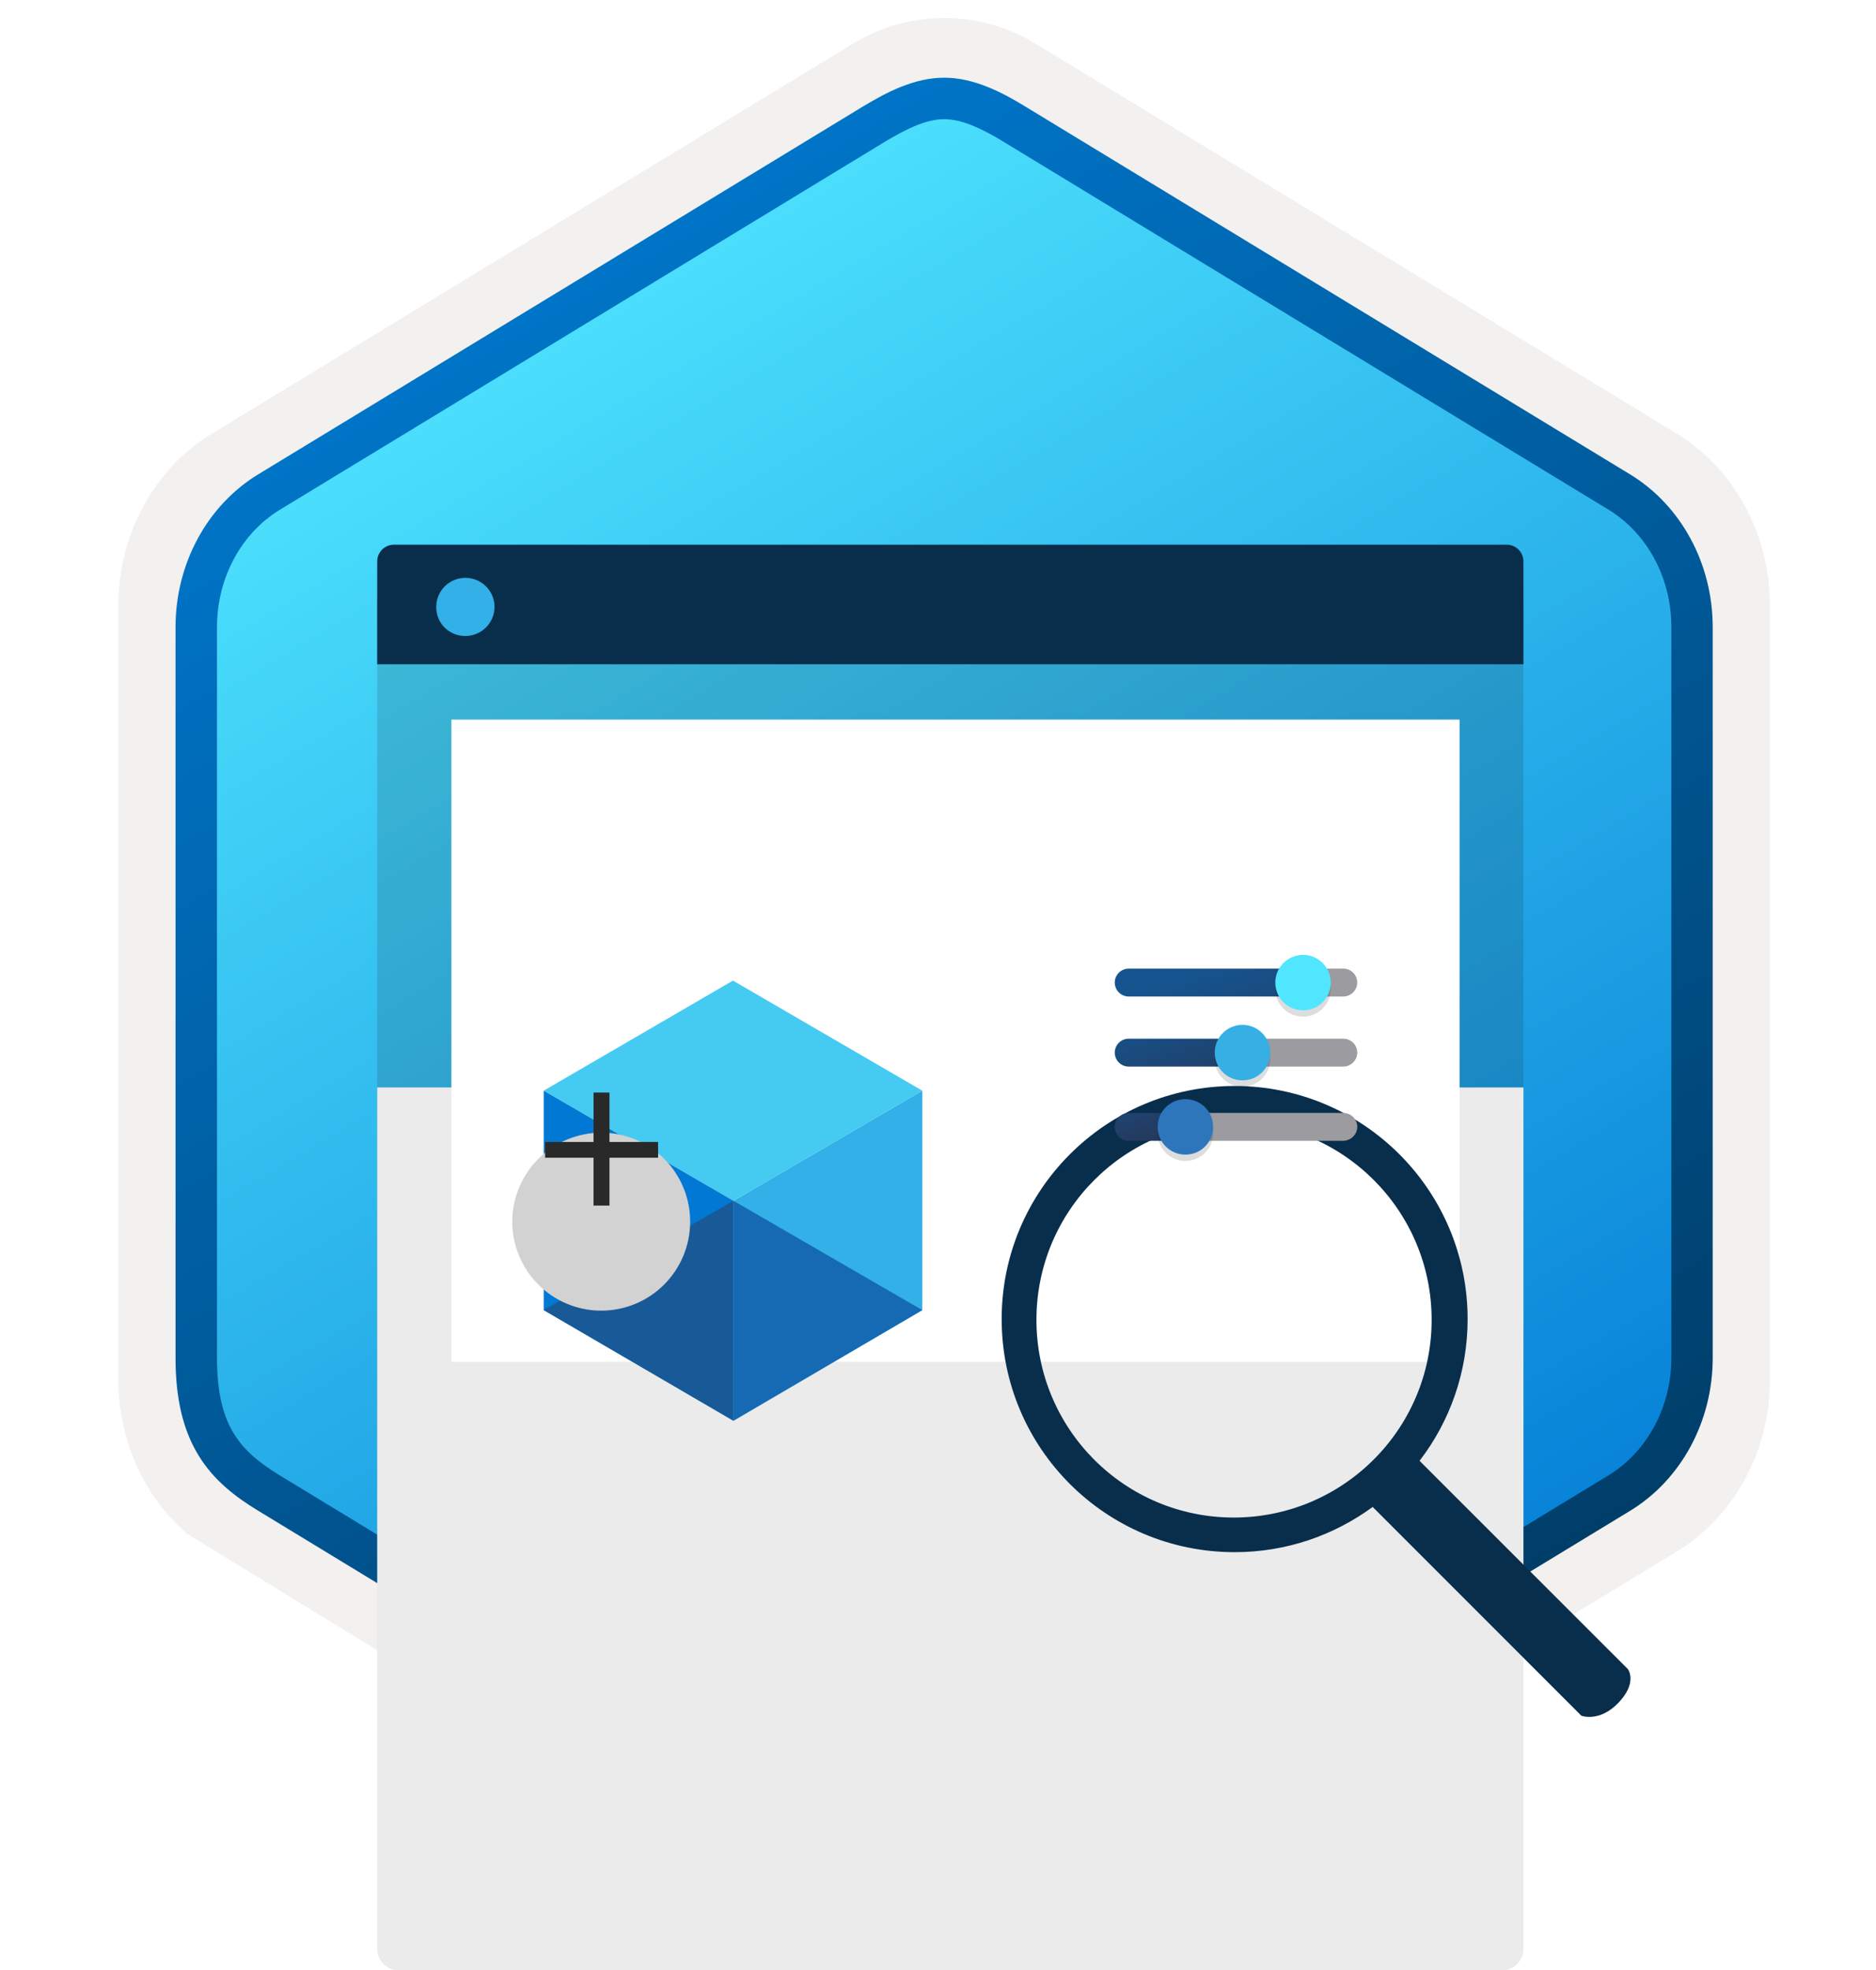 <svg width="181" height="190" viewBox="0 0 181 190" fill="none" xmlns="http://www.w3.org/2000/svg">
<g clip-path="url(#clip0_1660_22793)">
<path d="M91.096 189.742C94.156 189.742 97.166 188.892 99.826 187.272L161.796 149.612C167.336 146.242 170.766 139.912 170.766 133.072V58.362C170.766 51.542 167.336 45.202 161.796 41.822L99.826 4.162C94.496 0.922 87.676 0.942 82.376 4.162L20.406 41.842C14.866 45.212 11.416 51.542 11.416 58.382V133.082C11.416 138.842 13.866 144.262 17.966 147.832V147.862L82.376 187.292C85.016 188.892 88.036 189.742 91.096 189.742ZM91.746 8.692C93.696 8.692 96.176 9.902 97.886 10.952L158.646 48.142C162.396 50.422 164.516 57.022 164.516 61.772L163.886 133.072C163.886 137.822 160.686 142.092 156.936 144.372L96.536 180.752C93.106 182.842 90.316 182.842 86.876 180.752L25.666 144.282C21.916 142.002 18.896 137.802 18.896 133.072V59.432C18.896 54.692 21.626 49.802 25.396 47.512L85.976 10.952C87.676 9.912 89.796 8.692 91.746 8.692Z" fill="#F2F1F0"/>
<path fill-rule="evenodd" clip-rule="evenodd" d="M98.996 12.272C96.546 10.772 93.826 10.022 91.096 10.022C88.366 10.022 85.646 10.782 83.196 12.272L27.066 46.602C22.046 49.672 18.936 55.422 18.936 61.672V129.772C18.936 136.002 22.036 141.772 27.066 144.842L83.196 179.172C85.646 180.672 88.366 181.422 91.096 181.422C93.826 181.422 96.546 180.682 98.996 179.172L155.126 144.842C160.146 141.772 163.256 136.002 163.256 129.772V61.672C163.256 55.442 160.156 49.692 155.126 46.602L98.996 12.272Z" fill="url(#paint0_linear_1660_22793)"/>
<path fill-rule="evenodd" clip-rule="evenodd" d="M91.096 11.492C92.776 11.492 94.666 12.362 96.726 13.612L155.196 49.152C158.846 51.372 161.256 55.642 161.256 60.472V130.952C161.256 135.772 158.846 140.052 155.196 142.272L96.736 177.812C94.776 179.002 92.856 179.752 91.106 179.752C89.356 179.752 87.436 179.002 85.476 177.812L26.996 142.282C24.986 141.052 23.536 139.852 22.556 138.242C21.576 136.642 20.936 134.422 20.936 130.962V60.482C20.936 55.652 23.346 51.382 26.996 49.162L85.456 13.622C87.546 12.372 89.406 11.492 91.096 11.492ZM98.806 181.242L157.266 145.702C162.186 142.712 165.246 137.092 165.246 130.962V60.482C165.246 54.352 162.186 48.732 157.266 45.742L98.806 10.202C96.696 8.922 93.986 7.492 91.096 7.492C88.196 7.492 85.486 8.932 83.396 10.192H83.386L24.916 45.742C19.996 48.732 16.936 54.352 16.936 60.482V130.962C16.936 134.922 17.676 137.912 19.136 140.322C20.596 142.722 22.656 144.322 24.916 145.692L83.376 181.232C85.596 182.582 88.266 183.762 91.086 183.762C93.906 183.762 96.586 182.592 98.806 181.242Z" fill="url(#paint1_linear_1660_22793)"/>
<path opacity="0.15" d="M41.489 142.939H141.888C144.7 142.939 146.985 140.654 146.985 137.841V57.779H36.392V137.841C36.392 140.654 38.677 142.939 41.489 142.939Z" fill="#1F1D20"/>
<g filter="url(#filter0_dddd_1660_22793)">
<path d="M38.501 140.027H144.876C146.036 140.027 146.985 139.078 146.985 137.918V54.868H36.392V137.918C36.392 139.078 37.341 140.027 38.501 140.027Z" fill="#EBEBEB"/>
</g>
<path d="M36.392 64.058H146.985V54.144C146.985 53.248 146.264 52.527 145.368 52.527H38.009C37.113 52.527 36.392 53.248 36.392 54.144V64.058Z" fill="#092E4C"/>
<path d="M44.899 61.332C46.446 61.332 47.712 60.084 47.712 58.52C47.712 56.956 46.429 55.725 44.899 55.725C43.353 55.725 42.087 56.973 42.087 58.537C42.087 60.102 43.318 61.332 44.899 61.332Z" fill="#32B0E7"/>
<rect x="43.552" y="69.394" width="97.275" height="61.924" fill="white"/>
<g filter="url(#filter1_bii_1660_22793)">
<path d="M119.25 121.556C130.593 121.556 139.788 112.361 139.788 101.017C139.788 89.674 130.593 80.479 119.25 80.479C107.907 80.479 98.711 89.674 98.711 101.017C98.711 112.361 107.907 121.556 119.25 121.556Z" fill="white" fill-opacity="0.15"/>
</g>
<g filter="url(#filter2_dddd_1660_22793)">
<path d="M157.061 134.96L136.961 114.874C139.878 111.081 141.599 106.34 141.599 101.206C141.599 88.778 131.52 78.727 119.121 78.727C106.722 78.727 96.642 88.778 96.642 101.206C96.642 113.634 106.693 123.684 119.121 123.684C124.109 123.684 128.69 122.065 132.439 119.323L152.569 139.453C152.569 139.453 154.319 140.138 156.172 138.184C158.024 136.229 157.061 134.96 157.061 134.96ZM99.997 101.279C99.997 90.747 108.53 82.213 119.062 82.213C129.594 82.213 138.127 90.747 138.127 101.279C138.127 111.81 129.565 120.344 119.033 120.344C108.501 120.344 99.997 111.81 99.997 101.279Z" fill="#092E4C"/>
</g>
<g filter="url(#filter3_dddd_1660_22793)">
<path d="M88.984 89.181V110.342L70.764 121.011V99.8L88.984 89.181Z" fill="#32B0E7"/>
<path d="M88.983 89.18L70.763 99.803L52.458 89.18L70.717 78.564L88.983 89.18Z" fill="#45CAF2"/>
<path d="M70.763 99.8V121.011L52.458 110.338V89.181L70.763 99.8Z" fill="#0078D4"/>
<path d="M52.458 110.337L70.763 99.799V121.01L52.458 110.337Z" fill="#185A97"/>
<path d="M88.984 110.341L70.764 99.799V121.01L88.984 110.341Z" fill="#156AB3"/>
</g>
<g filter="url(#filter4_dddd_1660_22793)">
<path d="M58.006 119.393C60.282 119.393 62.465 118.489 64.075 116.879C65.685 115.269 66.588 113.087 66.588 110.81C66.588 108.534 65.685 106.351 64.075 104.742C62.465 103.132 60.282 102.228 58.006 102.228C55.731 102.233 53.551 103.139 51.942 104.747C50.334 106.356 49.428 108.536 49.423 110.81C49.423 111.937 49.646 113.054 50.077 114.095C50.508 115.136 51.14 116.082 51.937 116.879C52.734 117.676 53.681 118.308 54.722 118.74C55.763 119.171 56.879 119.393 58.006 119.393V119.393Z" fill="#D2D2D2"/>
</g>
<path d="M58.803 105.361H57.265V116.26H58.803V105.361Z" fill="#292929"/>
<path d="M63.494 110.127H52.595V111.646H63.494V110.127Z" fill="#292929"/>
<path d="M126.379 94.754C126.379 94.011 125.779 93.411 125.035 93.411H108.899C108.155 93.411 107.555 94.011 107.555 94.754C107.555 95.498 108.155 96.098 108.899 96.098H125.047C125.791 96.086 126.379 95.498 126.379 94.754Z" fill="url(#paint2_linear_1660_22793)"/>
<path d="M130.949 94.754C130.949 94.011 130.349 93.411 129.606 93.411H125.215C124.471 93.411 124.951 94.011 124.951 94.754C124.951 95.498 124.483 96.098 125.215 96.098H129.618C130.337 96.086 130.949 95.498 130.949 94.754Z" fill="#9B9BA0"/>
<path d="M121.424 101.511C121.424 100.767 120.824 100.167 120.08 100.167H108.899C108.155 100.167 107.555 100.767 107.555 101.511C107.555 102.255 108.155 102.855 108.899 102.855H120.104C120.836 102.843 121.424 102.255 121.424 101.511Z" fill="url(#paint3_linear_1660_22793)"/>
<path d="M130.95 101.511C130.95 100.767 130.35 100.167 129.606 100.167H120.896C120.152 100.167 119.552 100.767 119.552 101.511C119.552 102.255 120.152 102.855 120.896 102.855H129.618C130.338 102.843 130.95 102.255 130.95 101.511Z" fill="#9B9BA0"/>
<path d="M115.197 108.672C115.197 107.928 114.598 107.328 113.854 107.328H108.899C108.155 107.34 107.555 107.928 107.555 108.672C107.555 109.416 108.155 110.016 108.899 110.016H113.854C114.598 109.992 115.197 109.404 115.197 108.672Z" fill="url(#paint4_linear_1660_22793)"/>
<path d="M130.95 108.672C130.95 107.928 130.35 107.328 129.606 107.328H115.174C114.43 107.328 113.83 107.928 113.83 108.672C113.83 109.416 114.43 110.016 115.174 110.016H129.606C130.338 109.992 130.95 109.404 130.95 108.672Z" fill="#9B9BA0"/>
<path opacity="0.15" d="M123.043 95.368C123.043 96.844 124.231 98.044 125.719 98.044C127.207 98.044 128.394 96.856 128.394 95.368C128.394 93.893 127.183 92.693 125.707 92.693C124.243 92.717 123.043 93.893 123.043 95.368Z" fill="#1F1D20"/>
<path opacity="0.15" d="M117.201 102.121C117.201 103.597 118.389 104.797 119.877 104.797C121.364 104.797 122.552 103.609 122.552 102.121C122.552 100.646 121.364 99.446 119.877 99.446C118.389 99.446 117.201 100.646 117.201 102.121Z" fill="#1F1D20"/>
<path opacity="0.15" d="M111.695 109.286C111.695 110.762 112.883 111.961 114.371 111.961C115.846 111.961 117.046 110.774 117.046 109.286C117.046 107.81 115.858 106.61 114.371 106.61C112.883 106.61 111.695 107.81 111.695 109.286Z" fill="#1F1D20"/>
<path d="M123.043 94.755C123.043 96.231 124.231 97.431 125.719 97.431C127.207 97.431 128.394 96.243 128.394 94.755C128.394 93.28 127.183 92.08 125.707 92.08C124.243 92.104 123.043 93.28 123.043 94.755Z" fill="#50E6FF"/>
<path d="M117.201 101.51C117.201 102.986 118.389 104.186 119.877 104.186C121.364 104.186 122.552 102.998 122.552 101.51C122.552 100.035 121.364 98.835 119.877 98.835C118.389 98.835 117.201 100.035 117.201 101.51Z" fill="#35AFE4"/>
<path d="M111.695 108.673C111.695 110.149 112.883 111.348 114.371 111.348C115.846 111.348 117.046 110.161 117.046 108.673C117.046 107.197 115.858 105.998 114.371 105.998C112.883 105.998 111.695 107.197 111.695 108.673Z" fill="#2E76BC"/>
</g>
<defs>
<filter id="filter0_dddd_1660_22793" x="26.392" y="52.868" width="130.593" height="123.159" filterUnits="userSpaceOnUse" color-interpolation-filters="sRGB">
<feFlood flood-opacity="0" result="BackgroundImageFix"/>
<feColorMatrix in="SourceAlpha" type="matrix" values="0 0 0 0 0 0 0 0 0 0 0 0 0 0 0 0 0 0 127 0" result="hardAlpha"/>
<feOffset dy="2"/>
<feGaussianBlur stdDeviation="2"/>
<feColorMatrix type="matrix" values="0 0 0 0 0 0 0 0 0 0 0 0 0 0 0 0 0 0 0.1 0"/>
<feBlend mode="normal" in2="BackgroundImageFix" result="effect1_dropShadow_1660_22793"/>
<feColorMatrix in="SourceAlpha" type="matrix" values="0 0 0 0 0 0 0 0 0 0 0 0 0 0 0 0 0 0 127 0" result="hardAlpha"/>
<feOffset dy="7"/>
<feGaussianBlur stdDeviation="3.5"/>
<feColorMatrix type="matrix" values="0 0 0 0 0 0 0 0 0 0 0 0 0 0 0 0 0 0 0.09 0"/>
<feBlend mode="normal" in2="effect1_dropShadow_1660_22793" result="effect2_dropShadow_1660_22793"/>
<feColorMatrix in="SourceAlpha" type="matrix" values="0 0 0 0 0 0 0 0 0 0 0 0 0 0 0 0 0 0 127 0" result="hardAlpha"/>
<feOffset dy="15"/>
<feGaussianBlur stdDeviation="4.5"/>
<feColorMatrix type="matrix" values="0 0 0 0 0 0 0 0 0 0 0 0 0 0 0 0 0 0 0.05 0"/>
<feBlend mode="normal" in2="effect2_dropShadow_1660_22793" result="effect3_dropShadow_1660_22793"/>
<feColorMatrix in="SourceAlpha" type="matrix" values="0 0 0 0 0 0 0 0 0 0 0 0 0 0 0 0 0 0 127 0" result="hardAlpha"/>
<feOffset dy="26"/>
<feGaussianBlur stdDeviation="5"/>
<feColorMatrix type="matrix" values="0 0 0 0 0 0 0 0 0 0 0 0 0 0 0 0 0 0 0.01 0"/>
<feBlend mode="normal" in2="effect3_dropShadow_1660_22793" result="effect4_dropShadow_1660_22793"/>
<feBlend mode="normal" in="SourceGraphic" in2="effect4_dropShadow_1660_22793" result="shape"/>
</filter>
<filter id="filter1_bii_1660_22793" x="93.209" y="74.977" width="52.081" height="52.081" filterUnits="userSpaceOnUse" color-interpolation-filters="sRGB">
<feFlood flood-opacity="0" result="BackgroundImageFix"/>
<feGaussianBlur in="BackgroundImageFix" stdDeviation="2.751"/>
<feComposite in2="SourceAlpha" operator="in" result="effect1_backgroundBlur_1660_22793"/>
<feBlend mode="normal" in="SourceGraphic" in2="effect1_backgroundBlur_1660_22793" result="shape"/>
<feColorMatrix in="SourceAlpha" type="matrix" values="0 0 0 0 0 0 0 0 0 0 0 0 0 0 0 0 0 0 127 0" result="hardAlpha"/>
<feOffset dy="0.577"/>
<feGaussianBlur stdDeviation="1.154"/>
<feComposite in2="hardAlpha" operator="arithmetic" k2="-1" k3="1"/>
<feColorMatrix type="matrix" values="0 0 0 0 1 0 0 0 0 1 0 0 0 0 1 0 0 0 1 0"/>
<feBlend mode="color-dodge" in2="shape" result="effect2_innerShadow_1660_22793"/>
<feColorMatrix in="SourceAlpha" type="matrix" values="0 0 0 0 0 0 0 0 0 0 0 0 0 0 0 0 0 0 127 0" result="hardAlpha"/>
<feOffset/>
<feGaussianBlur stdDeviation="5.497"/>
<feComposite in2="hardAlpha" operator="arithmetic" k2="-1" k3="1"/>
<feColorMatrix type="matrix" values="0 0 0 0 1 0 0 0 0 1 0 0 0 0 1 0 0 0 1 0"/>
<feBlend mode="screen" in2="effect2_innerShadow_1660_22793" result="effect3_innerShadow_1660_22793"/>
</filter>
<filter id="filter2_dddd_1660_22793" x="90.642" y="77.727" width="72.669" height="81.842" filterUnits="userSpaceOnUse" color-interpolation-filters="sRGB">
<feFlood flood-opacity="0" result="BackgroundImageFix"/>
<feColorMatrix in="SourceAlpha" type="matrix" values="0 0 0 0 0 0 0 0 0 0 0 0 0 0 0 0 0 0 127 0" result="hardAlpha"/>
<feOffset dy="1"/>
<feGaussianBlur stdDeviation="1"/>
<feColorMatrix type="matrix" values="0 0 0 0 0 0 0 0 0 0 0 0 0 0 0 0 0 0 0.1 0"/>
<feBlend mode="normal" in2="BackgroundImageFix" result="effect1_dropShadow_1660_22793"/>
<feColorMatrix in="SourceAlpha" type="matrix" values="0 0 0 0 0 0 0 0 0 0 0 0 0 0 0 0 0 0 127 0" result="hardAlpha"/>
<feOffset dy="3"/>
<feGaussianBlur stdDeviation="1.5"/>
<feColorMatrix type="matrix" values="0 0 0 0 0 0 0 0 0 0 0 0 0 0 0 0 0 0 0.09 0"/>
<feBlend mode="normal" in2="effect1_dropShadow_1660_22793" result="effect2_dropShadow_1660_22793"/>
<feColorMatrix in="SourceAlpha" type="matrix" values="0 0 0 0 0 0 0 0 0 0 0 0 0 0 0 0 0 0 127 0" result="hardAlpha"/>
<feOffset dy="8"/>
<feGaussianBlur stdDeviation="2.5"/>
<feColorMatrix type="matrix" values="0 0 0 0 0 0 0 0 0 0 0 0 0 0 0 0 0 0 0.05 0"/>
<feBlend mode="normal" in2="effect2_dropShadow_1660_22793" result="effect3_dropShadow_1660_22793"/>
<feColorMatrix in="SourceAlpha" type="matrix" values="0 0 0 0 0 0 0 0 0 0 0 0 0 0 0 0 0 0 127 0" result="hardAlpha"/>
<feOffset dy="14"/>
<feGaussianBlur stdDeviation="3"/>
<feColorMatrix type="matrix" values="0 0 0 0 0 0 0 0 0 0 0 0 0 0 0 0 0 0 0.01 0"/>
<feBlend mode="normal" in2="effect3_dropShadow_1660_22793" result="effect4_dropShadow_1660_22793"/>
<feBlend mode="normal" in="SourceGraphic" in2="effect4_dropShadow_1660_22793" result="shape"/>
</filter>
<filter id="filter3_dddd_1660_22793" x="49.458" y="78.564" width="42.527" height="53.447" filterUnits="userSpaceOnUse" color-interpolation-filters="sRGB">
<feFlood flood-opacity="0" result="BackgroundImageFix"/>
<feColorMatrix in="SourceAlpha" type="matrix" values="0 0 0 0 0 0 0 0 0 0 0 0 0 0 0 0 0 0 127 0" result="hardAlpha"/>
<feOffset dy="1"/>
<feGaussianBlur stdDeviation="0.5"/>
<feColorMatrix type="matrix" values="0 0 0 0 0 0 0 0 0 0 0 0 0 0 0 0 0 0 0.1 0"/>
<feBlend mode="normal" in2="BackgroundImageFix" result="effect1_dropShadow_1660_22793"/>
<feColorMatrix in="SourceAlpha" type="matrix" values="0 0 0 0 0 0 0 0 0 0 0 0 0 0 0 0 0 0 127 0" result="hardAlpha"/>
<feOffset dy="2"/>
<feGaussianBlur stdDeviation="1"/>
<feColorMatrix type="matrix" values="0 0 0 0 0 0 0 0 0 0 0 0 0 0 0 0 0 0 0.09 0"/>
<feBlend mode="normal" in2="effect1_dropShadow_1660_22793" result="effect2_dropShadow_1660_22793"/>
<feColorMatrix in="SourceAlpha" type="matrix" values="0 0 0 0 0 0 0 0 0 0 0 0 0 0 0 0 0 0 127 0" result="hardAlpha"/>
<feOffset dy="5"/>
<feGaussianBlur stdDeviation="1.5"/>
<feColorMatrix type="matrix" values="0 0 0 0 0 0 0 0 0 0 0 0 0 0 0 0 0 0 0.05 0"/>
<feBlend mode="normal" in2="effect2_dropShadow_1660_22793" result="effect3_dropShadow_1660_22793"/>
<feColorMatrix in="SourceAlpha" type="matrix" values="0 0 0 0 0 0 0 0 0 0 0 0 0 0 0 0 0 0 127 0" result="hardAlpha"/>
<feOffset dy="8"/>
<feGaussianBlur stdDeviation="1.5"/>
<feColorMatrix type="matrix" values="0 0 0 0 0 0 0 0 0 0 0 0 0 0 0 0 0 0 0.01 0"/>
<feBlend mode="normal" in2="effect3_dropShadow_1660_22793" result="effect4_dropShadow_1660_22793"/>
<feBlend mode="normal" in="SourceGraphic" in2="effect4_dropShadow_1660_22793" result="shape"/>
</filter>
<filter id="filter4_dddd_1660_22793" x="47.423" y="101.228" width="21.165" height="24.165" filterUnits="userSpaceOnUse" color-interpolation-filters="sRGB">
<feFlood flood-opacity="0" result="BackgroundImageFix"/>
<feColorMatrix in="SourceAlpha" type="matrix" values="0 0 0 0 0 0 0 0 0 0 0 0 0 0 0 0 0 0 127 0" result="hardAlpha"/>
<feOffset/>
<feGaussianBlur stdDeviation="0.5"/>
<feColorMatrix type="matrix" values="0 0 0 0 0 0 0 0 0 0 0 0 0 0 0 0 0 0 0.1 0"/>
<feBlend mode="normal" in2="BackgroundImageFix" result="effect1_dropShadow_1660_22793"/>
<feColorMatrix in="SourceAlpha" type="matrix" values="0 0 0 0 0 0 0 0 0 0 0 0 0 0 0 0 0 0 127 0" result="hardAlpha"/>
<feOffset dy="1"/>
<feGaussianBlur stdDeviation="0.5"/>
<feColorMatrix type="matrix" values="0 0 0 0 0 0 0 0 0 0 0 0 0 0 0 0 0 0 0.09 0"/>
<feBlend mode="normal" in2="effect1_dropShadow_1660_22793" result="effect2_dropShadow_1660_22793"/>
<feColorMatrix in="SourceAlpha" type="matrix" values="0 0 0 0 0 0 0 0 0 0 0 0 0 0 0 0 0 0 127 0" result="hardAlpha"/>
<feOffset dy="2"/>
<feGaussianBlur stdDeviation="0.5"/>
<feColorMatrix type="matrix" values="0 0 0 0 0 0 0 0 0 0 0 0 0 0 0 0 0 0 0.05 0"/>
<feBlend mode="normal" in2="effect2_dropShadow_1660_22793" result="effect3_dropShadow_1660_22793"/>
<feColorMatrix in="SourceAlpha" type="matrix" values="0 0 0 0 0 0 0 0 0 0 0 0 0 0 0 0 0 0 127 0" result="hardAlpha"/>
<feOffset dy="4"/>
<feGaussianBlur stdDeviation="1"/>
<feColorMatrix type="matrix" values="0 0 0 0 0 0 0 0 0 0 0 0 0 0 0 0 0 0 0.01 0"/>
<feBlend mode="normal" in2="effect3_dropShadow_1660_22793" result="effect4_dropShadow_1660_22793"/>
<feBlend mode="normal" in="SourceGraphic" in2="effect4_dropShadow_1660_22793" result="shape"/>
</filter>
<linearGradient id="paint0_linear_1660_22793" x1="51.063" y1="18.986" x2="145.276" y2="177.035" gradientUnits="userSpaceOnUse">
<stop offset="0" stop-color="#50E6FF"/>
<stop offset="0.965" stop-color="#0078D4"/>
</linearGradient>
<linearGradient id="paint1_linear_1660_22793" x1="37.216" y1="4.813" x2="203.893" y2="287.144" gradientUnits="userSpaceOnUse">
<stop stop-color="#007ED8"/>
<stop offset="0.707" stop-color="#002D4C"/>
</linearGradient>
<linearGradient id="paint2_linear_1660_22793" x1="116.428" y1="93.238" x2="127.465" y2="124.358" gradientUnits="userSpaceOnUse">
<stop stop-color="#15548F"/>
<stop offset="0.418" stop-color="#243A5E"/>
<stop offset="0.968" stop-color="#1A2C45"/>
</linearGradient>
<linearGradient id="paint3_linear_1660_22793" x1="112.637" y1="96.294" x2="121.408" y2="121.025" gradientUnits="userSpaceOnUse">
<stop stop-color="#15548F"/>
<stop offset="0.418" stop-color="#243A5E"/>
<stop offset="0.968" stop-color="#1A2C45"/>
</linearGradient>
<linearGradient id="paint4_linear_1660_22793" x1="109.11" y1="102.271" x2="115.035" y2="118.975" gradientUnits="userSpaceOnUse">
<stop stop-color="#15548F"/>
<stop offset="0.418" stop-color="#243A5E"/>
<stop offset="0.968" stop-color="#1A2C45"/>
</linearGradient>
<clipPath id="clip0_1660_22793">
<rect width="180" height="190" fill="white" transform="translate(0.911)"/>
</clipPath>
</defs>
</svg>
